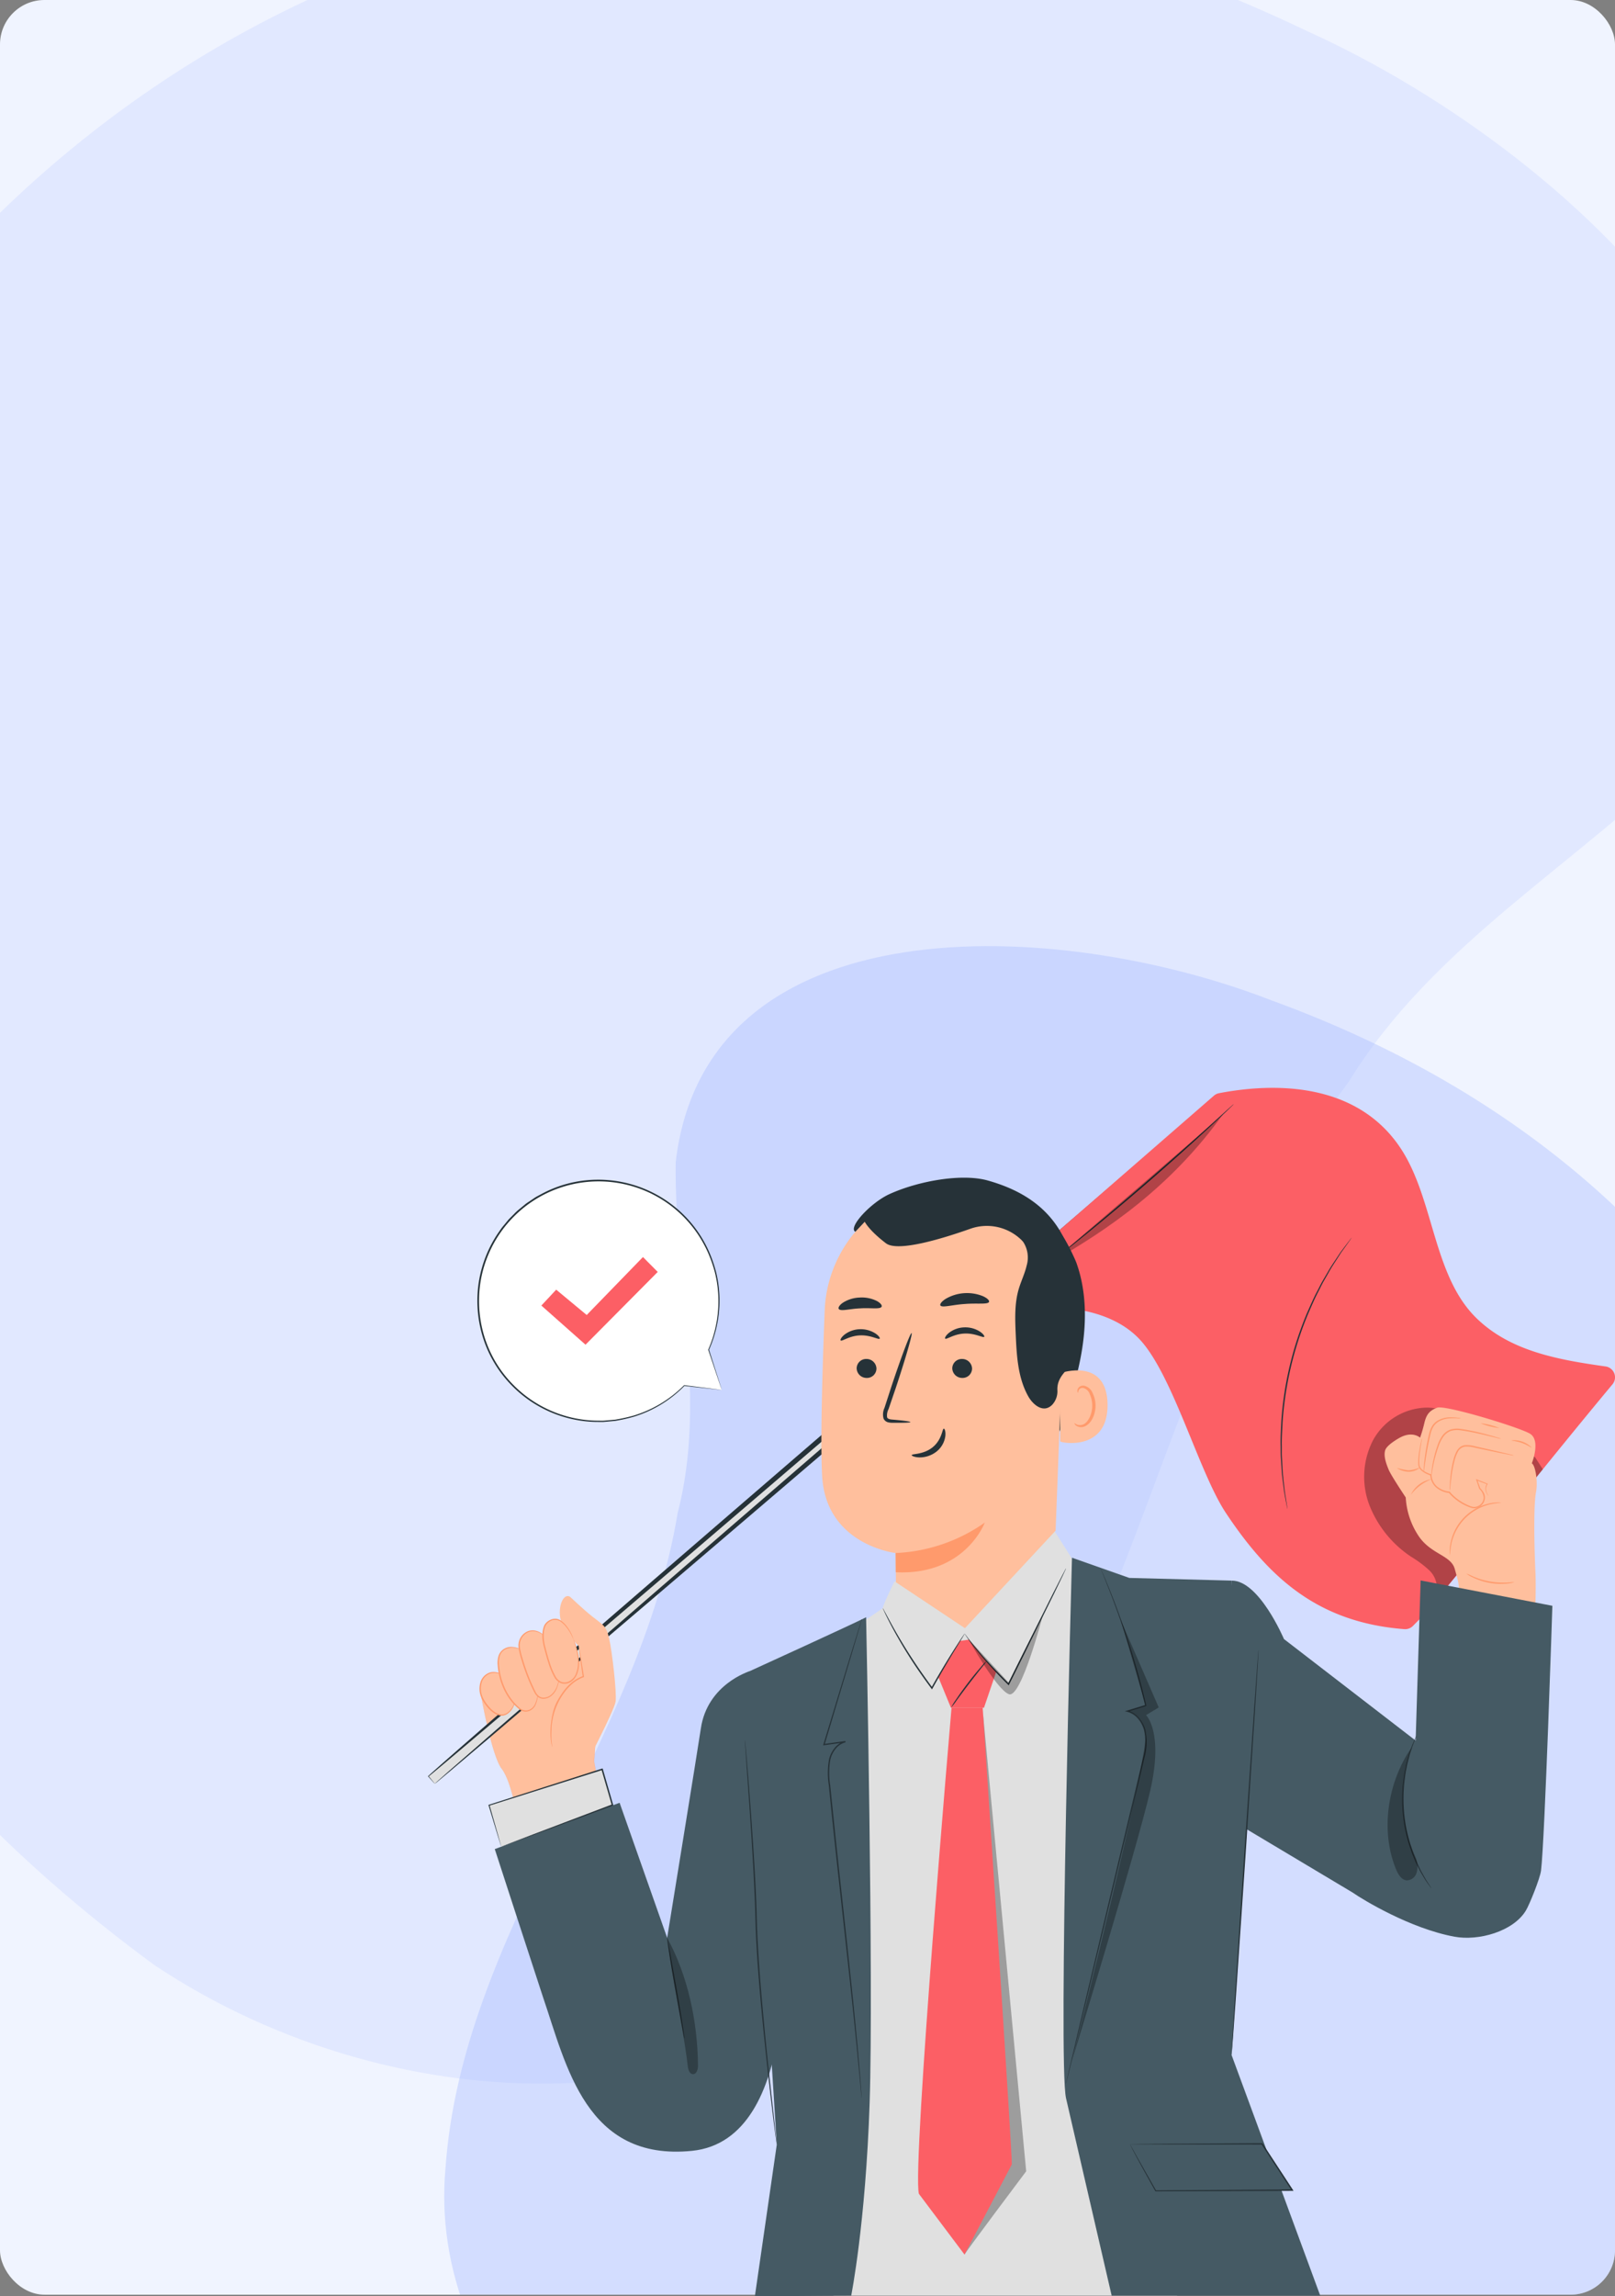 <svg xmlns="http://www.w3.org/2000/svg" xmlns:xlink="http://www.w3.org/1999/xlink" width="400" height="568.554" viewBox="0 0 400 568.554">
  <rect x="0" y="0" width="400" height="568.554" fill="#808080" stroke="none"/>
  <defs>
    <clipPath id="clip-path">
      <rect id="Rectángulo_42953" data-name="Rectángulo 42953" width="400" height="568.155" rx="11" transform="translate(0 111)" fill="#a6bbff"/>
    </clipPath>
  </defs>
  <g id="Grupo_177622" data-name="Grupo 177622" transform="translate(-1020 -4008.898)">
    <g id="Grupo_175852" data-name="Grupo 175852" transform="translate(855.477 2560.952)">
      <g id="Enmascarar_grupo_243" data-name="Enmascarar grupo 243" transform="translate(164.523 1336.946)" clip-path="url(#clip-path)">
        <g id="Grupo_170223" data-name="Grupo 170223" transform="translate(-375.4 -238.754)">
          <rect id="Rectángulo_42952" data-name="Rectángulo 42952" width="433.336" height="860.926" rx="11" transform="translate(359.525 227.643)" fill="#f0f4ff"/>
          <g id="Grupo_170222" data-name="Grupo 170222" transform="translate(178.256 211.327)">
            <path id="Trazado_165129" data-name="Trazado 165129" d="M560.1,146.368C555.84,74.008,505.252,4.919,436.739.633,358.046-5.981,285.816,41.367,207.43,41.868c-39.971,3.76-77.456-13.032-116.408-18.454C3.044,19.871-10.36,133.3,6.048,206.42,75.244,551.116,564.893,504.217,560.1,146.368Z" transform="matrix(-0.602, 0.799, -0.799, -0.602, 689.593, 265.623)" fill="#e1e8ff"/>
            <path id="Trazado_165130" data-name="Trazado 165130" d="M.026,111.544C3.167,56.4,40.457,3.749,90.961.483c58.006-5.04,111.249,31.042,169.03,31.424,29.464,2.865,57.1-9.932,85.808-14.064,64.851-2.7,74.731,83.745,62.637,139.464C357.429,419.992-3.506,384.252.026,111.544Z" transform="translate(292.786 764.911) rotate(-81)" fill="#a6bbff" opacity="0.388" style="mix-blend-mode: multiply;isolation: isolate"/>
          </g>
        </g>
      </g>
    </g>
    <g id="Grupo_89883" data-name="Grupo 89883" transform="translate(992.652 3646.979)">
      <g id="Speech_Bubble" data-name="Speech Bubble" transform="translate(145.572 654.016)">
        <g id="Grupo_89613" data-name="Grupo 89613">
          <g id="Grupo_89605" data-name="Grupo 89605">
            <g id="Grupo_89604" data-name="Grupo 89604">
              <g id="Grupo_89603" data-name="Grupo 89603">
                <g id="Grupo_89602" data-name="Grupo 89602">
                  <g id="Grupo_89601" data-name="Grupo 89601">
                    <g id="Grupo_89600" data-name="Grupo 89600">
                      <g id="Grupo_89594" data-name="Grupo 89594" transform="translate(0.17 0.179)">
                        <g id="Grupo_89593" data-name="Grupo 89593">
                          <g id="Grupo_89592" data-name="Grupo 89592">
                            <g id="Grupo_89591" data-name="Grupo 89591">
                              <path id="Trazado_122663" data-name="Trazado 122663" d="M212.179,717.294l-9.294-1.084a29.886,29.886,0,1,1,6.023-8.851l.011-.013Z" transform="translate(-151.809 -665.42)" fill="#fff"/>
                            </g>
                          </g>
                        </g>
                      </g>
                      <g id="Grupo_89599" data-name="Grupo 89599">
                        <g id="Grupo_89598" data-name="Grupo 89598">
                          <g id="Grupo_89597" data-name="Grupo 89597">
                            <g id="Grupo_89596" data-name="Grupo 89596">
                              <g id="Grupo_89595" data-name="Grupo 89595">
                                <path id="Trazado_122664" data-name="Trazado 122664" d="M212.1,717.206s-.083-.227-.23-.657-.365-1.076-.646-1.907c-.565-1.679-1.394-4.146-2.472-7.355l.161.03-.011.013a.093.093,0,0,1-.157-.1,29.826,29.826,0,0,0,2.414-14.5,29.28,29.28,0,0,0-.742-4.54,33.512,33.512,0,0,0-1.586-4.656,29.628,29.628,0,0,0-56.614,7.783,30.178,30.178,0,0,0,1.371,13.566,29.193,29.193,0,0,0,6.748,10.926,29.744,29.744,0,0,0,20.391,8.992l1.273.016a8.087,8.087,0,0,0,1.251-.04l2.434-.215a41.149,41.149,0,0,0,4.522-.992,29.738,29.738,0,0,0,12.537-7.516.088.088,0,0,1,.074-.026l6.877.858,1.788.228c.4.052.619.086.619.086s-.191-.013-.584-.054l-1.767-.186-6.953-.756.073-.026a29.712,29.712,0,0,1-12.584,7.657,41.106,41.106,0,0,1-4.56,1.022l-2.458.228a8.141,8.141,0,0,1-1.263.045l-1.286-.011a30.023,30.023,0,0,1-20.655-9.043,29.535,29.535,0,0,1-6.855-11.06,30.554,30.554,0,0,1-1.4-13.753,29.845,29.845,0,0,1,5.286-13.473,13.244,13.244,0,0,1,1.1-1.445l1.153-1.4,1.273-1.277a12.306,12.306,0,0,1,1.315-1.216l1.378-1.137c.448-.391.971-.678,1.452-1.02.495-.322.967-.677,1.478-.967l1.549-.831a29.586,29.586,0,0,1,13.128-3.348,30.118,30.118,0,0,1,22.277,9.24,29.828,29.828,0,0,1,5.931,9.016,33.7,33.7,0,0,1,1.584,4.711,29.357,29.357,0,0,1,.728,4.588,29.83,29.83,0,0,1-2.524,14.6l-.158-.1.011-.013a.092.092,0,0,1,.13-.015.1.1,0,0,1,.031.044l2.382,7.455c.261.825.461,1.455.6,1.894C212.038,717,212.1,717.206,212.1,717.206Z" transform="translate(-151.556 -665.153)" fill="#263238"/>
                              </g>
                            </g>
                          </g>
                        </g>
                      </g>
                    </g>
                  </g>
                </g>
              </g>
            </g>
          </g>
          <g id="Grupo_89612" data-name="Grupo 89612" transform="translate(15.857 19.142)">
            <g id="Grupo_89611" data-name="Grupo 89611">
              <g id="Grupo_89610" data-name="Grupo 89610">
                <g id="Grupo_89609" data-name="Grupo 89609">
                  <g id="Grupo_89608" data-name="Grupo 89608">
                    <g id="Grupo_89607" data-name="Grupo 89607">
                      <g id="Grupo_89606" data-name="Grupo 89606">
                        <path id="Trazado_122665" data-name="Trazado 122665" d="M175.175,705.676l3.675-3.934,7.559,6.272,13.931-14.349L204,697.349l-17.887,18.02Z" transform="translate(-175.175 -693.665)" fill="#fc5f65"/>
                      </g>
                    </g>
                  </g>
                </g>
              </g>
            </g>
          </g>
        </g>
      </g>
      <g id="Character" transform="translate(133.348 631.266)">
        <g id="Grupo_89882" data-name="Grupo 89882">
          <g id="Grupo_89615" data-name="Grupo 89615" transform="translate(129.588 153.46)">
            <g id="Grupo_89614" data-name="Grupo 89614">
              <path id="Trazado_122666" data-name="Trazado 122666" d="M334.2,860.115a43.975,43.975,0,0,1-7.828-.15,43.99,43.99,0,0,1,7.828.15Z" transform="translate(-326.374 -859.85)" fill="#263238"/>
            </g>
          </g>
          <g id="Grupo_89664" data-name="Grupo 89664">
            <g id="Grupo_89617" data-name="Grupo 89617" transform="translate(13.191 136.983)">
              <g id="Grupo_89616" data-name="Grupo 89616">
                <path id="Trazado_122667" data-name="Trazado 122667" d="M153.025,849.024s2.6,14.754,5.064,17.888,4.061,12.9,4.061,12.9l20.159-7.258-1.352-7.406,1.226-18.682s-6.9-11.513-6.631-11.12S153.025,849.024,153.025,849.024Z" transform="translate(-153.006 -835.315)" fill="#ffbf9d"/>
                <path id="Trazado_122668" data-name="Trazado 122668" d="M162.127,879.823l0-.02c-.016-.1-1.623-9.793-4.057-12.888-1.276-1.621-2.585-6.4-3.46-10.126-.947-4.033-1.6-7.732-1.608-7.769l0-.011.01-.005c.056-.033,5.708-3.329,11.282-6.646,9.74-5.8,11.23-6.885,11.238-7.012l0-.005,0,0h0c-.007-.019,0-.021,0-.026s.024,0,.03.015a.028.028,0,0,1,.005.016c.3.54,6.562,11,6.626,11.105l0,0v.005l-1.226,18.682,1.355,7.416-.013,0Zm-9.093-30.8c.086.485,2.654,14.811,5.059,17.869,1.275,1.621,2.312,5.044,2.957,7.63.666,2.667,1.063,5.014,1.1,5.254l20.127-7.247-1.35-7.392,1.225-18.681c-.077-.128-1.713-2.859-3.325-5.555-.965-1.615-1.733-2.9-2.283-3.825-.327-.548-.579-.974-.75-1.263-.147-.25-.22-.373-.254-.436C174.9,836.268,154.072,848.42,153.035,849.024Z" transform="translate(-152.997 -835.306)" fill="#ff9a6c"/>
              </g>
            </g>
            <g id="Grupo_89618" data-name="Grupo 89618" transform="translate(16.544 144.463)">
              <path id="Trazado_122669" data-name="Trazado 122669" d="M221.053,846.449s-10.413,3.193-12.021,14.155c-.744,5.071-8.345,51.825-8.345,51.825L188.911,879l-30.92,11.467s11.259,34.644,11.955,36.676c5.786,16.89,10.6,40.69,36.9,38.035,27.366-2.762,22.224-55.925,22.224-55.925Z" transform="translate(-157.991 -846.449)" fill="#455a64"/>
            </g>
            <g id="Grupo_89623" data-name="Grupo 89623" transform="translate(0 9.459)">
              <g id="Grupo_89622" data-name="Grupo 89622">
                <g id="Grupo_89619" data-name="Grupo 89619" transform="translate(0.098 1.012)">
                  <rect id="Rectángulo_35279" data-name="Rectángulo 35279" width="245.504" height="2.435" transform="translate(0 159.987) rotate(-40.667)" fill="#e0e0e0"/>
                </g>
                <g id="Grupo_89621" data-name="Grupo 89621">
                  <g id="Grupo_89620" data-name="Grupo 89620">
                    <path id="Trazado_122670" data-name="Trazado 122670" d="M135.035,808.2a2,2,0,0,1,.244-.244l.72-.653,2.82-2.491,10.828-9.44L189.432,760.9c33.588-29.056,79.944-69.072,131.348-113.235l-.077,1.01-1.58-1.838-.007-.009,1.01.076c-97.6,83.856-177.995,152.557-186.633,159.5l.007-.1,1.243,1.513a3.033,3.033,0,0,1,.29.381c0,.012-.067-.053-.305-.312l-1.335-1.49-.046-.051.054-.049c8.166-7.494,88.192-76.625,185.792-160.481l.543-.467.467.544.008.009,1.579,1.838.467.543-.544.467C270.092,693.112,223.342,733.091,189.58,761.9L149.638,795.93,138.8,805.1l-2.813,2.349A10.172,10.172,0,0,1,135.035,808.2Z" transform="translate(-133.348 -645.355)" fill="#263238"/>
                  </g>
                </g>
              </g>
            </g>
            <g id="Grupo_89644" data-name="Grupo 89644" transform="translate(12.75 125.834)">
              <g id="Grupo_89624" data-name="Grupo 89624" transform="translate(17.679)">
                <path id="Trazado_122671" data-name="Trazado 122671" d="M183.424,818.874c.194.119,2.912,2.816,5.53,4.893s3.432,2.234,4.156,5.394,1.914,13.356,1.611,15.636-8.094,17.078-8.094,17.078-7.424,2.714-7.933-7.146,8.027-16.087,8.027-16.087l-1.142-7.586s-4.138-3.951-4.6-7.116S181.938,817.962,183.424,818.874Z" transform="translate(-178.672 -818.7)" fill="#ffbf9d"/>
              </g>
              <g id="Grupo_89641" data-name="Grupo 89641" transform="translate(0 5.612)">
                <g id="Grupo_89628" data-name="Grupo 89628" transform="translate(0 13.176)">
                  <g id="Grupo_89625" data-name="Grupo 89625" transform="translate(0.168 0.104)">
                    <path id="Trazado_122672" data-name="Trazado 122672" d="M158.356,847.5c-3.246-1.636-4.7.157-5.268,1.2a4.9,4.9,0,0,0-.317,3.5,7.935,7.935,0,0,0,1.592,2.932,5.343,5.343,0,0,0,3.516,2.293c1.394.1,3.088-1.649,3.265-3.314" transform="translate(-152.59 -846.841)" fill="#ffbf9d"/>
                  </g>
                  <g id="Grupo_89627" data-name="Grupo 89627">
                    <g id="Grupo_89626" data-name="Grupo 89626">
                      <path id="Trazado_122673" data-name="Trazado 122673" d="M161.061,854.059c.012,0,.011.08,0,.232a2.811,2.811,0,0,1-.152.645,4.407,4.407,0,0,1-1.427,1.961,2.694,2.694,0,0,1-1.6.622,3.7,3.7,0,0,1-1.868-.6,7.354,7.354,0,0,1-1.606-1.421,10.3,10.3,0,0,1-1.32-1.875,5.63,5.63,0,0,1-.518-4.347,3.657,3.657,0,0,1,2.512-2.508,4.038,4.038,0,0,1,2.407.273,4.279,4.279,0,0,1,.594.284c.132.073.2.115.192.126a7.29,7.29,0,0,1-.832-.282,4.113,4.113,0,0,0-2.3-.16,3.426,3.426,0,0,0-2.264,2.365,5.381,5.381,0,0,0,.52,4.086,10.33,10.33,0,0,0,1.27,1.815,7.216,7.216,0,0,0,1.519,1.373,3.449,3.449,0,0,0,1.7.582,2.475,2.475,0,0,0,1.447-.529,4.535,4.535,0,0,0,1.448-1.813C161,854.372,161.028,854.054,161.061,854.059Z" transform="translate(-152.339 -846.685)" fill="#ff9a6c"/>
                    </g>
                  </g>
                </g>
                <g id="Grupo_89632" data-name="Grupo 89632" transform="translate(4.495 6.977)">
                  <g id="Grupo_89629" data-name="Grupo 89629" transform="translate(0.157 0.095)">
                    <path id="Trazado_122674" data-name="Trazado 122674" d="M164.791,838.041a6.014,6.014,0,0,0-2.759-.409,3.149,3.149,0,0,0-2.385,1.713,5.466,5.466,0,0,0-.343,2.787,15.37,15.37,0,0,0,5.3,10.7,2.343,2.343,0,0,0,2.91.066c.593-.434,1.165-1.057,1.622-3.656" transform="translate(-159.269 -837.593)" fill="#ffbf9d"/>
                  </g>
                  <g id="Grupo_89631" data-name="Grupo 89631">
                    <g id="Grupo_89630" data-name="Grupo 89630">
                      <path id="Trazado_122675" data-name="Trazado 122675" d="M169.058,849.2a.92.92,0,0,1-.018.288c-.023.187-.066.462-.141.813a7.735,7.735,0,0,1-.367,1.261,2.972,2.972,0,0,1-1.049,1.41,2.471,2.471,0,0,1-2.093.418,2.628,2.628,0,0,1-1.071-.575c-.315-.254-.622-.536-.928-.835a14.663,14.663,0,0,1-3.051-4.6A16.817,16.817,0,0,1,159.06,842a5.987,5.987,0,0,1,.24-2.43,3.164,3.164,0,0,1,1.361-1.646,3.367,3.367,0,0,1,1.694-.474,4.952,4.952,0,0,1,1.308.169,7.15,7.15,0,0,1,.787.252.85.85,0,0,1,.262.122c-.009.029-.386-.1-1.08-.241a3.815,3.815,0,0,0-2.843.383,2.922,2.922,0,0,0-1.218,1.533,5.768,5.768,0,0,0-.192,2.31,17.023,17.023,0,0,0,1.282,5.259,14.721,14.721,0,0,0,2.958,4.511c.295.3.591.573.895.825a2.346,2.346,0,0,0,.95.532,2.225,2.225,0,0,0,1.874-.338,2.805,2.805,0,0,0,1.012-1.286,8.7,8.7,0,0,0,.414-1.218A9.98,9.98,0,0,1,169.058,849.2Z" transform="translate(-159.035 -837.451)" fill="#ff9a6c"/>
                    </g>
                  </g>
                </g>
                <g id="Grupo_89636" data-name="Grupo 89636" transform="translate(9.658 2.873)">
                  <g id="Grupo_89633" data-name="Grupo 89633" transform="translate(0.16 0.106)">
                    <path id="Trazado_122676" data-name="Trazado 122676" d="M173.208,832.743a4.049,4.049,0,0,0-3.508-1.182,3.626,3.626,0,0,0-2.694,2.959,6.489,6.489,0,0,0,.294,2.612,51.306,51.306,0,0,0,3.228,8.846,4.717,4.717,0,0,0,1.247,1.809,2.568,2.568,0,0,0,3.115-.287c.938-.747,1.58-1.825,1.965-4.021" transform="translate(-166.964 -831.496)" fill="#ffbf9d"/>
                  </g>
                  <g id="Grupo_89635" data-name="Grupo 89635">
                    <g id="Grupo_89634" data-name="Grupo 89634">
                      <path id="Trazado_122677" data-name="Trazado 122677" d="M176.777,843.428a1.024,1.024,0,0,1-.023.31c-.027.2-.079.5-.167.871a7.071,7.071,0,0,1-.459,1.336A4.42,4.42,0,0,1,175,847.453a3.176,3.176,0,0,1-2.135.832,2.226,2.226,0,0,1-1.251-.42,3.429,3.429,0,0,1-.89-1.053,42.363,42.363,0,0,1-2.352-5.442c-.355-.988-.667-1.966-.944-2.917a19.672,19.672,0,0,1-.666-2.793,3.929,3.929,0,0,1,.518-2.574,3.8,3.8,0,0,1,1.727-1.506,3.231,3.231,0,0,1,1.88-.176,4.079,4.079,0,0,1,1.32.523,4.512,4.512,0,0,1,.713.536c.149.139.218.221.21.229-.022.028-.326-.28-.991-.646a4.12,4.12,0,0,0-1.287-.448,3.064,3.064,0,0,0-1.748.21,3.574,3.574,0,0,0-1.576,1.429,3.645,3.645,0,0,0-.446,2.387,20.175,20.175,0,0,0,.674,2.734c.28.944.592,1.914.945,2.9a45.28,45.28,0,0,0,2.3,5.4,3.153,3.153,0,0,0,.795.969,1.939,1.939,0,0,0,1.079.377,2.94,2.94,0,0,0,1.964-.731,5.333,5.333,0,0,0,1.615-2.691C176.67,843.841,176.749,843.422,176.777,843.428Z" transform="translate(-166.726 -831.339)" fill="#ff9a6c"/>
                    </g>
                  </g>
                </g>
                <g id="Grupo_89640" data-name="Grupo 89640" transform="translate(15.58)">
                  <g id="Grupo_89637" data-name="Grupo 89637" transform="translate(0.165 0.13)">
                    <path id="Trazado_122678" data-name="Trazado 122678" d="M183.335,832.216a19.661,19.661,0,0,1,1.22,4.859,6.944,6.944,0,0,1-1.024,4.695,2.773,2.773,0,0,1-3.8.857,5.578,5.578,0,0,1-1.649-2.443,41.133,41.133,0,0,1-1.768-5.551,13.165,13.165,0,0,1-.522-2.935,6.87,6.87,0,0,1,.421-2.809c.363-.894,2.265-2.416,4.017-1.157A9.593,9.593,0,0,1,183.335,832.216Z" transform="translate(-175.792 -827.253)" fill="#ffbf9d"/>
                  </g>
                  <g id="Grupo_89639" data-name="Grupo 89639">
                    <g id="Grupo_89638" data-name="Grupo 89638">
                      <path id="Trazado_122679" data-name="Trazado 122679" d="M183.254,832.153c-.032.012-.215-.508-.682-1.376a10.929,10.929,0,0,0-.979-1.5,7.039,7.039,0,0,0-1.684-1.619,2.391,2.391,0,0,0-2.6.115,2.735,2.735,0,0,0-1.027,1.1,5.654,5.654,0,0,0-.374,1.616,9.965,9.965,0,0,0,.375,3.58c.318,1.231.657,2.505,1.072,3.785a17.779,17.779,0,0,0,1.508,3.591,3.053,3.053,0,0,0,1.276,1.2,2.3,2.3,0,0,0,1.641.075,3.5,3.5,0,0,0,2.146-2.206,7.518,7.518,0,0,0,.461-2.791,16.094,16.094,0,0,0-.7-4.1l-.33-1.091a1.78,1.78,0,0,1-.1-.386,1.675,1.675,0,0,1,.168.362c.1.242.234.6.393,1.074a14.935,14.935,0,0,1,.822,4.131,7.645,7.645,0,0,1-.438,2.9,4.652,4.652,0,0,1-.837,1.434,3.375,3.375,0,0,1-1.483.976,2.625,2.625,0,0,1-1.873-.077,3.37,3.37,0,0,1-1.428-1.323,17.747,17.747,0,0,1-1.553-3.668c-.419-1.293-.756-2.572-1.071-3.81a13.881,13.881,0,0,1-.358-1.864,9.115,9.115,0,0,1-.006-1.83,5.938,5.938,0,0,1,.411-1.7,2.991,2.991,0,0,1,1.156-1.224,2.932,2.932,0,0,1,1.49-.469,2.5,2.5,0,0,1,1.389.388,7.041,7.041,0,0,1,1.713,1.713,10.193,10.193,0,0,1,.945,1.553,8.748,8.748,0,0,1,.448,1.055A1.694,1.694,0,0,1,183.254,832.153Z" transform="translate(-175.547 -827.06)" fill="#ff9a6c"/>
                    </g>
                  </g>
                </g>
              </g>
              <g id="Grupo_89643" data-name="Grupo 89643" transform="translate(17.582 12.356)">
                <g id="Grupo_89642" data-name="Grupo 89642">
                  <path id="Trazado_122680" data-name="Trazado 122680" d="M185.531,837.1a2.4,2.4,0,0,1,.131.542c.073.408.165.92.276,1.541l.888,5.478.02.124-.121.046a9.376,9.376,0,0,0-2.6,1.488,12.452,12.452,0,0,0-2.26,2.446,16.259,16.259,0,0,0-3.079,9.24,18.447,18.447,0,0,0,.064,3c.077.707.185,1.088.15,1.1a.92.92,0,0,1-.1-.271,6.286,6.286,0,0,1-.185-.807,15.58,15.58,0,0,1-.177-3.035,21.606,21.606,0,0,1,.619-4.469,12,12,0,0,1,.918-2.523,21.822,21.822,0,0,1,1.506-2.441,12.5,12.5,0,0,1,2.332-2.506,9.493,9.493,0,0,1,2.71-1.516l-.1.169c-.308-2.219-.569-4.1-.763-5.5l-.19-1.555A2.4,2.4,0,0,1,185.531,837.1Z" transform="translate(-178.528 -837.105)" fill="#ff9a6c"/>
                </g>
              </g>
            </g>
            <g id="Grupo_89646" data-name="Grupo 89646" transform="translate(59.233 210.443)">
              <g id="Grupo_89645" data-name="Grupo 89645">
                <path id="Trazado_122681" data-name="Trazado 122681" d="M225.87,969.751a5.427,5.427,0,0,1-.227-.973l-.5-2.675c-.418-2.323-.974-5.414-1.589-8.832-.614-3.451-1.141-6.582-1.489-8.854-.175-1.135-.308-2.056-.389-2.693a5.553,5.553,0,0,1-.093-.995,5.431,5.431,0,0,1,.227.973l.5,2.674c.418,2.324.974,5.415,1.589,8.834.614,3.451,1.141,6.581,1.489,8.852.175,1.136.307,2.056.389,2.693A5.561,5.561,0,0,1,225.87,969.751Z" transform="translate(-221.577 -944.729)" fill="#263238"/>
              </g>
            </g>
            <g id="Grupo_89650" data-name="Grupo 89650" transform="translate(14.98 168.509)">
              <g id="Grupo_89647" data-name="Grupo 89647" transform="translate(0.148 0.221)">
                <path id="Trazado_122682" data-name="Trazado 122682" d="M158.9,901.75l-3.016-10.264,28.009-8.891,2.559,8.833Z" transform="translate(-155.882 -882.595)" fill="#e0e0e0"/>
              </g>
              <g id="Grupo_89649" data-name="Grupo 89649">
                <g id="Grupo_89648" data-name="Grupo 89648">
                  <path id="Trazado_122683" data-name="Trazado 122683" d="M158.825,901.642a.915.915,0,0,1,.142-.064l.4-.162,1.549-.6,5.753-2.205,19.645-7.445-.1.2-2.564-8.831.221.117-.7.221-27.329,8.616.079-.147c.9,3.172,1.629,5.726,2.138,7.512l.572,2.052.146.54a1.42,1.42,0,0,1,.045.194.874.874,0,0,1-.06-.163l-.163-.512c-.149-.481-.356-1.151-.62-2.007l-2.287-7.548-.034-.111.112-.036,27.3-8.722.7-.221.171-.054.05.173c.885,3.063,1.744,6.036,2.553,8.834l.044.151-.147.054-19.814,7.338-5.747,2.1-1.53.551-.391.136A.581.581,0,0,1,158.825,901.642Z" transform="translate(-155.661 -882.266)" fill="#263238"/>
                </g>
              </g>
            </g>
            <g id="Grupo_89652" data-name="Grupo 89652" transform="translate(59.24 210.443)" opacity="0.3">
              <g id="Grupo_89651" data-name="Grupo 89651">
                <path id="Trazado_122684" data-name="Trazado 122684" d="M221.588,944.729c5.178,9.457,7.519,20.8,7.641,31.584.011.94-.306,2.2-1.246,2.181-.848-.02-1.184-1.092-1.283-1.934-1.207-10.178-3.9-21.654-5.112-31.831" transform="translate(-221.588 -944.729)"/>
              </g>
            </g>
            <g id="Grupo_89663" data-name="Grupo 89663" transform="translate(137.259)">
              <g id="Grupo_89656" data-name="Grupo 89656">
                <g id="Grupo_89653" data-name="Grupo 89653">
                  <path id="Trazado_122685" data-name="Trazado 122685" d="M460.11,688.17c-10.625-10.486-10.377-29.194-18.512-41.711-9.663-14.868-27.721-17.186-45.13-13.871a2.719,2.719,0,0,0-1.276.623l-56.444,49.11a2.716,2.716,0,0,0,2.385,4.7c12.147-2.692,27.456-2.142,35.6,6.436,8.28,8.726,14.727,32.977,21.435,43.066,10.643,16.006,22.747,27.108,44.207,28.767a2.7,2.7,0,0,0,2.121-.8l2.461-2.492c.052-.052.1-.108.15-.164,16.385-19.508,30.67-37.8,46.806-57.16a2.715,2.715,0,0,0-1.706-4.427C480.409,698.581,468.52,696.469,460.11,688.17Z" transform="translate(-337.801 -631.265)" fill="#fc5f65"/>
                </g>
                <g id="Grupo_89655" data-name="Grupo 89655" transform="translate(73.914 37.114)">
                  <g id="Grupo_89654" data-name="Grupo 89654">
                    <path id="Trazado_122686" data-name="Trazado 122686" d="M449.587,753.666a.692.692,0,0,1-.049-.177c-.028-.139-.064-.312-.108-.528-.092-.492-.22-1.174-.383-2.038q-.121-.669-.268-1.474c-.085-.541-.144-1.134-.226-1.768-.143-1.271-.37-2.713-.436-4.323q-.077-1.207-.16-2.523c-.05-.878-.027-1.794-.044-2.74-.06-1.9.07-3.917.167-6.045a83.22,83.22,0,0,1,6.366-26.859c.869-1.945,1.66-3.811,2.565-5.478.44-.839.83-1.667,1.27-2.429l1.275-2.183c.782-1.409,1.632-2.6,2.33-3.668.357-.53.677-1.033.995-1.479l.9-1.2,1.256-1.649.334-.423a.693.693,0,0,1,.123-.136.764.764,0,0,1-.095.158l-.306.444-1.2,1.686-.875,1.212c-.31.45-.62.957-.969,1.492-.681,1.08-1.514,2.272-2.279,3.685l-1.252,2.188c-.431.763-.814,1.592-1.247,2.43-.891,1.667-1.668,3.53-2.526,5.471a84.9,84.9,0,0,0-6.342,26.757c-.1,2.119-.246,4.133-.2,6.022.011.943-.019,1.856.023,2.731l.137,2.517c.05,1.607.26,3.046.383,4.316.072.634.122,1.227.2,1.768s.166,1.031.237,1.476c.135.868.241,1.552.318,2.046.03.218.055.394.074.534A.789.789,0,0,1,449.587,753.666Z" transform="translate(-447.899 -686.549)" fill="#263238"/>
                  </g>
                </g>
              </g>
              <g id="Grupo_89658" data-name="Grupo 89658" transform="translate(94.624 79.16)" opacity="0.3">
                <g id="Grupo_89657" data-name="Grupo 89657">
                  <path id="Trazado_122687" data-name="Trazado 122687" d="M521.058,761.463l-14.582-7.977c-3.783-2.07-7.752-4.192-12.063-4.3a15.473,15.473,0,0,0-13.515,8.158,19.7,19.7,0,0,0-.832,16.083,27.294,27.294,0,0,0,10.308,12.688,27.93,27.93,0,0,1,4.428,3.3,6.1,6.1,0,0,1,1.93,4.979l1.357.6,24.9-30.534Z" transform="translate(-478.747 -749.177)"/>
                </g>
              </g>
              <g id="Grupo_89660" data-name="Grupo 89660" transform="translate(19.391 4.031)">
                <g id="Grupo_89659" data-name="Grupo 89659">
                  <path id="Trazado_122688" data-name="Trazado 122688" d="M409.61,637.27a3.508,3.508,0,0,1-.4.419l-1.19,1.151c-1.038,1-2.554,2.422-4.441,4.168-3.773,3.5-9.044,8.261-14.972,13.4s-11.4,9.686-15.39,12.926c-2,1.621-3.622,2.92-4.754,3.806l-1.308,1.015a3.605,3.605,0,0,1-.471.335,3.641,3.641,0,0,1,.427-.39l1.267-1.066,4.683-3.89c3.953-3.288,9.389-7.86,15.318-13s11.22-9.874,15.034-13.321l4.516-4.086,1.235-1.1A3.572,3.572,0,0,1,409.61,637.27Z" transform="translate(-366.684 -637.269)" fill="#263238"/>
                </g>
              </g>
              <g id="Grupo_89662" data-name="Grupo 89662" transform="translate(17.232 6.494)" opacity="0.3">
                <g id="Grupo_89661" data-name="Grupo 89661">
                  <path id="Trazado_122689" data-name="Trazado 122689" d="M403.414,643.206l-39.945,34.311c13.326-7.627,29.378-18.289,42.436-36.578C405.7,641.161,403.616,642.985,403.414,643.206Z" transform="translate(-363.469 -640.939)"/>
                </g>
              </g>
            </g>
          </g>
          <g id="Grupo_89689" data-name="Grupo 89689" transform="translate(78.494 109.518)">
            <g id="Grupo_89665" data-name="Grupo 89665" transform="translate(18.95)">
              <path id="Trazado_122690" data-name="Trazado 122690" d="M357.3,876.406l-15.24-72.556-5.956-9.453L296.55,807.175s-2.861,5.838-2.854,6.54l-15.2,10.39,6.234,79.99-5.379,24.656,2.087,55.161h85.173Z" transform="translate(-278.495 -794.397)" fill="#e0e0e0"/>
            </g>
            <g id="Grupo_89666" data-name="Grupo 89666" transform="translate(0.535 21.547)">
              <path id="Trazado_122691" data-name="Trazado 122691" d="M280.553,826.492c-1,.666-29.487,13.661-29.487,13.661l7.365,116.906L253,994.635l23.862-.175s3.567-17.74,4.566-47.73S280.553,826.492,280.553,826.492Z" transform="translate(-251.066 -826.492)" fill="#455a64"/>
            </g>
            <g id="Grupo_89667" data-name="Grupo 89667" transform="translate(78.917 6.818)">
              <path id="Trazado_122692" data-name="Trazado 122692" d="M369.913,804.553s-3.474,125.16-1.474,133.824,11.3,48.872,11.3,48.872h51.658l-21.961-59.58,4.06-59.947-4.06-57.5-25.325-.666Z" transform="translate(-367.819 -804.553)" fill="#455a64"/>
            </g>
            <g id="Grupo_89669" data-name="Grupo 89669" transform="translate(0 51.978)">
              <g id="Grupo_89668" data-name="Grupo 89668">
                <path id="Trazado_122693" data-name="Trazado 122693" d="M250.272,871.82a1.458,1.458,0,0,1,.039.257c.019.188.046.438.079.757.062.687.151,1.665.265,2.916.22,2.533.521,6.2.863,10.733s.727,9.933,1.085,15.934c.177,3,.351,6.151.478,9.42s.164,6.656.371,10.115c.373,6.924.952,13.508,1.51,19.491s1.13,11.366,1.616,15.885c.5,4.5.9,8.154,1.18,10.7.138,1.248.245,2.225.321,2.91.032.319.057.57.076.757a1.449,1.449,0,0,1,.015.26,1.451,1.451,0,0,1-.05-.255c-.027-.187-.064-.436-.11-.753-.091-.683-.22-1.657-.386-2.9-.324-2.522-.772-6.173-1.291-10.689s-1.108-9.9-1.691-15.883-1.165-12.57-1.538-19.5c-.207-3.466-.228-6.857-.364-10.119s-.29-6.415-.458-9.415c-.34-6-.7-11.4-1.01-15.935-.317-4.52-.573-8.184-.753-10.74-.085-1.253-.152-2.234-.2-2.921-.019-.32-.034-.572-.044-.761A1.434,1.434,0,0,1,250.272,871.82Z" transform="translate(-250.268 -871.82)" fill="#263238"/>
              </g>
            </g>
            <g id="Grupo_89671" data-name="Grupo 89671" transform="translate(79.538 9.453)">
              <g id="Grupo_89670" data-name="Grupo 89670">
                <path id="Trazado_122694" data-name="Trazado 122694" d="M377.292,808.478a.848.848,0,0,1,.077.149l.2.45c.18.413.436,1,.769,1.764.659,1.551,1.6,3.834,2.713,6.768a199.249,199.249,0,0,1,7.56,24.783l.033.14-.138.042-4.579,1.408-.011-.308a5.521,5.521,0,0,1,2.8,1.705,7.774,7.774,0,0,1,1.627,2.946,14.027,14.027,0,0,1-.136,6.887c-1.084,4.559-2.209,9.3-3.365,14.162L373.53,916.519,370.061,930.8l-.96,3.878-.259,1.006c-.06.226-.1.34-.1.34s.016-.119.064-.348l.225-1.014c.208-.905.51-2.214.9-3.893l3.361-14.3c2.873-12.082,6.838-28.753,11.218-47.17,1.157-4.859,2.285-9.6,3.37-14.152a13.728,13.728,0,0,0,.152-6.72,7.466,7.466,0,0,0-1.551-2.822,5.2,5.2,0,0,0-2.63-1.613l-.573-.137.563-.171,4.583-1.4-.1.181a207.289,207.289,0,0,0-7.431-24.79c-1.086-2.941-2-5.233-2.632-6.795l-.726-1.782-.181-.459A.921.921,0,0,1,377.292,808.478Z" transform="translate(-368.743 -808.478)" fill="#263238"/>
              </g>
            </g>
            <g id="Grupo_89673" data-name="Grupo 89673" transform="translate(19.365 22.148)">
              <g id="Grupo_89672" data-name="Grupo 89672">
                <path id="Trazado_122695" data-name="Trazado 122695" d="M288.672,945.881s-.021-.111-.045-.328-.056-.554-.1-.967c-.08-.866-.2-2.117-.343-3.719-.3-3.229-.749-7.9-1.343-13.669-1.178-11.538-3-27.457-4.9-45.053-.5-4.7-.977-9.28-1.4-13.682a19.314,19.314,0,0,1,.05-6.509,7.046,7.046,0,0,1,1.423-2.834,4.92,4.92,0,0,1,2.6-1.67l.058.312-5.321.724-.234.032.068-.226c2.824-9.26,5.179-16.987,6.834-22.415l1.94-6.278.522-1.651.14-.422a.075.075,0,1,1,.023.008c-.03.109-.069.249-.117.428q-.168.587-.479,1.664c-.434,1.47-1.061,3.6-1.859,6.3-1.626,5.436-3.94,13.176-6.714,22.451l-.166-.194,5.318-.739.059.313a4.6,4.6,0,0,0-2.421,1.57,6.706,6.706,0,0,0-1.35,2.7,19.051,19.051,0,0,0-.032,6.4c.452,4.4.924,8.979,1.408,13.678,1.9,17.593,3.685,33.518,4.8,45.065.563,5.773.971,10.449,1.233,13.683.12,1.605.213,2.857.277,3.725.027.415.048.737.062.97C288.675,945.768,288.672,945.881,288.672,945.881Z" transform="translate(-279.113 -827.387)" fill="#263238"/>
              </g>
            </g>
            <g id="Grupo_89674" data-name="Grupo 89674" transform="translate(47.893 27.111)">
              <path id="Trazado_122696" data-name="Trazado 122696" d="M321.607,844l3.134,7.628h8.19l3.006-8.83L329.2,834.78l-2.2.3Z" transform="translate(-321.607 -834.78)" fill="#fc5f65"/>
            </g>
            <g id="Grupo_89676" data-name="Grupo 89676" transform="translate(34.15 19.317)">
              <g id="Grupo_89675" data-name="Grupo 89675">
                <path id="Trazado_122697" data-name="Trazado 122697" d="M321.421,829.48a1.18,1.18,0,0,1-.141.276l-.457.763-1.721,2.822c-1.46,2.4-3.47,5.782-5.644,9.7l-.13.233-.158-.214c-.722-.977-1.47-1.994-2.211-3.051a114.715,114.715,0,0,1-7.291-11.715c-.841-1.553-1.472-2.836-1.905-3.723l-.479-1.031a1.729,1.729,0,0,1-.146-.37,1.7,1.7,0,0,1,.209.338l.537,1c.47.867,1.134,2.13,2,3.665a133.143,133.143,0,0,0,7.361,11.633c.739,1.054,1.482,2.07,2.2,3.048l-.288.019c2.191-3.917,4.242-7.279,5.755-9.651.756-1.187,1.375-2.128,1.809-2.77l.506-.731A1.154,1.154,0,0,1,321.421,829.48Z" transform="translate(-301.136 -823.171)" fill="#263238"/>
              </g>
            </g>
            <g id="Grupo_89678" data-name="Grupo 89678" transform="translate(54.434 9.453)">
              <g id="Grupo_89677" data-name="Grupo 89677">
                <path id="Trazado_122698" data-name="Trazado 122698" d="M356.454,808.478a2.606,2.606,0,0,1-.189.458l-.6,1.284L353.4,814.91l-7.6,15.418-3.441,6.909-.1.207-.163-.164a107.868,107.868,0,0,1-8.025-8.824c-.914-1.154-1.6-2.1-2.054-2.763-.229-.328-.393-.59-.506-.765a1.321,1.321,0,0,1-.158-.276,1.365,1.365,0,0,1,.2.244l.549.734c.479.64,1.19,1.565,2.125,2.7,1.858,2.272,4.673,5.316,8.1,8.72l-.266.043,3.424-6.917,7.689-15.372c.986-1.933,1.791-3.51,2.366-4.641l.659-1.254A2.557,2.557,0,0,1,356.454,808.478Z" transform="translate(-331.35 -808.478)" fill="#263238"/>
              </g>
            </g>
            <g id="Grupo_89679" data-name="Grupo 89679" transform="translate(54.389 45.796)" opacity="0.3">
              <path id="Trazado_122699" data-name="Trazado 122699" d="M331.283,996.168c.5-.944,15.28-20.618,15.28-20.618L335.908,862.612Z" transform="translate(-331.283 -862.612)"/>
            </g>
            <g id="Grupo_89680" data-name="Grupo 89680" transform="translate(42.892 43.957)">
              <path id="Trazado_122700" data-name="Trazado 122700" d="M322.446,859.872s-9.79,113.558-8.09,120.355l11.3,15.04,11.714-22.3c.258-1.067-7.212-113.1-7.212-113.1Z" transform="translate(-314.158 -859.872)" fill="#fc5f65"/>
            </g>
            <g id="Grupo_89684" data-name="Grupo 89684" transform="translate(95.42 151.773)">
              <g id="Grupo_89681" data-name="Grupo 89681" transform="translate(0 0.167)">
                <path id="Trazado_122701" data-name="Trazado 122701" d="M392.4,1020.8c0,.354,6.347,11.562,6.347,11.562l33.813-.18-7.5-11.468Z" transform="translate(-392.4 -1020.717)" fill="#455a64"/>
              </g>
              <g id="Grupo_89683" data-name="Grupo 89683" transform="translate(0)">
                <g id="Grupo_89682" data-name="Grupo 89682">
                  <path id="Trazado_122702" data-name="Trazado 122702" d="M392.4,1020.721a.759.759,0,0,1,.148-.011l.457-.011,1.792-.026,6.76-.064,23.5-.141h.091l.05.077,7.5,11.463.176.269h-.322l-.319,0-33.494.125h-.072l-.035-.062c-2-3.571-3.592-6.46-4.669-8.465-.538-1-.949-1.783-1.213-2.32-.136-.266-.226-.476-.29-.615a1.347,1.347,0,0,1-.068-.222l.1.207.32.6,1.268,2.287,4.763,8.409-.106-.062,33.494-.232.319,0-.145.271-7.49-11.472.14.076-23.392-.018-6.8-.028-1.827-.016-.477-.009A1.167,1.167,0,0,1,392.4,1020.721Z" transform="translate(-392.401 -1020.468)" fill="#263238"/>
                </g>
              </g>
            </g>
            <g id="Grupo_89686" data-name="Grupo 89686" transform="translate(51.091 32.385)">
              <g id="Grupo_89685" data-name="Grupo 89685">
                <path id="Trazado_122703" data-name="Trazado 122703" d="M335.159,842.636a13.965,13.965,0,0,1-1.275,1.7c-.814,1.026-1.936,2.444-3.148,4.031s-2.285,3.043-3.061,4.1a14.094,14.094,0,0,1-1.3,1.677,11.648,11.648,0,0,1,1.1-1.819c.726-1.094,1.77-2.577,2.985-4.169s2.372-2.989,3.236-3.976A11.77,11.77,0,0,1,335.159,842.636Z" transform="translate(-326.37 -842.635)" fill="#263238"/>
              </g>
            </g>
            <g id="Grupo_89687" data-name="Grupo 89687" transform="translate(55.291 20.977)" opacity="0.3">
              <path id="Trazado_122704" data-name="Trazado 122704" d="M332.626,831.509s7.091,12.784,10.137,13.779,8.388-19.644,8.388-19.644l-8.513,16.723Z" transform="translate(-332.626 -825.643)"/>
            </g>
            <g id="Grupo_89688" data-name="Grupo 89688" transform="translate(81.011 22.148)" opacity="0.3">
              <path id="Trazado_122705" data-name="Trazado 122705" d="M370.938,936.628s15.955-52.121,19.359-66.8-1.018-18.793-1.018-18.793l3.146-1.905-9.449-21.743,6.211,21.254-4.581,1.4s3.6.267,4.54,5.559S370.938,936.628,370.938,936.628Z" transform="translate(-370.938 -827.387)"/>
            </g>
          </g>
          <g id="Grupo_89720" data-name="Grupo 89720" transform="translate(199.022 79.123)">
            <g id="Grupo_89717" data-name="Grupo 89717">
              <g id="Grupo_89711" data-name="Grupo 89711" transform="translate(37.915)">
                <g id="Grupo_89690" data-name="Grupo 89690">
                  <path id="Trazado_122706" data-name="Trazado 122706" d="M495.057,756.615s-1.77-1.7-4.9-.063c0,0-3.272,1.725-3.734,3.165s.264,3.4.871,4.858,4.215,6.845,4.215,6.845a19.056,19.056,0,0,0,3.032,9.307c3.037,4.777,8.131,4.916,9.1,8.366s1.317,4.487.753,6.857-1.53,6.433-1.53,6.433l19.867,10.149s1.272-14.3.894-22.739-.39-16.906.142-19.642-.181-6.757-1.034-7.18c0,0,2.321-5.749-.51-7.377s-20.96-7.132-22.921-6.407-2.689,1.719-3.2,3.863A32.741,32.741,0,0,1,495.057,756.615Z" transform="translate(-486.274 -749.122)" fill="#ffbf9d"/>
                </g>
                <g id="Grupo_89692" data-name="Grupo 89692" transform="translate(8.33 7.581)">
                  <g id="Grupo_89691" data-name="Grupo 89691">
                    <path id="Trazado_122707" data-name="Trazado 122707" d="M516.077,774.747a2.418,2.418,0,0,1-.476-.693,2.389,2.389,0,0,1,.092-2.334l.042.144-2.6-.971.163-.157c.232.653.487,1.37.756,2.13l-.032-.052a5.483,5.483,0,0,1,.793,1.01,2.72,2.72,0,0,1,.384,1.332,2.692,2.692,0,0,1-1.557,2.393,2.586,2.586,0,0,1-1.56.212,4.223,4.223,0,0,1-.761-.237c-.245-.089-.486-.193-.726-.3a12.8,12.8,0,0,1-2.753-1.707,10.574,10.574,0,0,1-1.589-1.564l.116.067a5.966,5.966,0,0,1-3.335-1.438,4.324,4.324,0,0,1-1.36-3.047l.114.154a6.562,6.562,0,0,1-2.108-1.059,3.212,3.212,0,0,1-.756-.824,2.534,2.534,0,0,1-.237-1.045,17.357,17.357,0,0,1,.3-3.419c.158-.937.315-1.669.431-2.166a4.276,4.276,0,0,1,.209-.757,5.317,5.317,0,0,1-.113.776c-.085.5-.213,1.238-.344,2.175a18.3,18.3,0,0,0-.227,3.373,2.342,2.342,0,0,0,.212.92,2.952,2.952,0,0,0,.7.743,6.341,6.341,0,0,0,2.013.984l.11.034,0,.121a4.035,4.035,0,0,0,1.28,2.8,5.661,5.661,0,0,0,3.151,1.337l.069.009.047.058a10.379,10.379,0,0,0,1.532,1.5,12.612,12.612,0,0,0,2.677,1.665c.234.109.467.211.706.3a4.023,4.023,0,0,0,.7.222,2.256,2.256,0,0,0,1.36-.179,2.378,2.378,0,0,0,1.388-2.093,3.234,3.234,0,0,0-1.069-2.144l-.023-.023-.009-.028c-.258-.764-.5-1.485-.724-2.142l-.087-.256.249.1,2.576,1.027.11.044-.068.1a2.22,2.22,0,0,0-.356,1.231,2.46,2.46,0,0,0,.2.95C515.905,774.506,516.1,774.731,516.077,774.747Z" transform="translate(-498.683 -760.415)" fill="#ff9a6c"/>
                  </g>
                </g>
                <g id="Grupo_89694" data-name="Grupo 89694" transform="translate(16.103 9.315)">
                  <g id="Grupo_89693" data-name="Grupo 89693">
                    <path id="Trazado_122708" data-name="Trazado 122708" d="M526.192,765.59a5.237,5.237,0,0,1-.965-.142l-2.6-.513-3.854-.8-2.272-.487a7.182,7.182,0,0,0-2.4-.267,2.426,2.426,0,0,0-1.812,1.331,9.636,9.636,0,0,0-.8,2.132,29,29,0,0,0-.751,3.839c-.148,1.108-.239,2.009-.311,2.632a5.3,5.3,0,0,1-.144.965,5.045,5.045,0,0,1,.008-.975c.03-.626.083-1.533.2-2.651a26.292,26.292,0,0,1,.685-3.894,9.721,9.721,0,0,1,.812-2.218,3.314,3.314,0,0,1,.822-.992,2.519,2.519,0,0,1,1.238-.516,7.33,7.33,0,0,1,2.527.279l2.268.507,3.837.877,2.581.622A5.181,5.181,0,0,1,526.192,765.59Z" transform="translate(-510.26 -762.998)" fill="#ff9a6c"/>
                  </g>
                </g>
                <g id="Grupo_89696" data-name="Grupo 89696" transform="translate(11.549 5.264)">
                  <g id="Grupo_89695" data-name="Grupo 89695">
                    <path id="Trazado_122709" data-name="Trazado 122709" d="M520.79,759.47a5.653,5.653,0,0,1-.99-.2l-2.668-.645c-1.127-.269-2.47-.58-3.971-.865-.75-.14-1.544-.281-2.362-.384a5.632,5.632,0,0,0-2.478.148,3.956,3.956,0,0,0-1.9,1.517,9.193,9.193,0,0,0-1.061,2.1,33.708,33.708,0,0,0-1.155,3.882c-.263,1.125-.423,2.048-.53,2.686a6.428,6.428,0,0,1-.185.991,4.881,4.881,0,0,1,.05-1.009c.066-.647.189-1.58.423-2.721a30.2,30.2,0,0,1,1.094-3.941,9.351,9.351,0,0,1,1.084-2.189,4.272,4.272,0,0,1,2.068-1.65,5.883,5.883,0,0,1,2.632-.158c.837.111,1.627.259,2.382.408,1.508.3,2.849.641,3.97.941s2.022.565,2.643.754A5.527,5.527,0,0,1,520.79,759.47Z" transform="translate(-503.477 -756.963)" fill="#ff9a6c"/>
                  </g>
                </g>
                <g id="Grupo_89698" data-name="Grupo 89698" transform="translate(31.414 8.084)">
                  <g id="Grupo_89697" data-name="Grupo 89697">
                    <path id="Trazado_122710" data-name="Trazado 122710" d="M538.093,763.035c-.064.084-1.033-.657-2.424-1.145-1.387-.5-2.605-.544-2.6-.651a6.117,6.117,0,0,1,5.026,1.8Z" transform="translate(-533.067 -761.163)" fill="#ff9a6c"/>
                  </g>
                </g>
                <g id="Grupo_89700" data-name="Grupo 89700" transform="translate(9.666 2.45)">
                  <g id="Grupo_89699" data-name="Grupo 89699">
                    <path id="Trazado_122711" data-name="Trazado 122711" d="M509.9,753.007a3.285,3.285,0,0,1-.755.006,17.945,17.945,0,0,0-2.038.015,6.13,6.13,0,0,0-2.814.859,3.745,3.745,0,0,0-1.205,1.21,6.34,6.34,0,0,0-.693,1.737c-.616,2.557-1.01,4.923-1.272,6.631q-.174,1.2-.295,2.03a3.224,3.224,0,0,1-.141.742,3.094,3.094,0,0,1,.006-.757c.028-.485.086-1.185.185-2.048a56.9,56.9,0,0,1,1.178-6.687,6.507,6.507,0,0,1,.741-1.831,4.018,4.018,0,0,1,1.324-1.3,6.163,6.163,0,0,1,2.969-.833,13.072,13.072,0,0,1,2.064.1A3.011,3.011,0,0,1,509.9,753.007Z" transform="translate(-500.672 -752.772)" fill="#ff9a6c"/>
                  </g>
                </g>
                <g id="Grupo_89702" data-name="Grupo 89702" transform="translate(23.76 3.901)">
                  <g id="Grupo_89701" data-name="Grupo 89701">
                    <path id="Trazado_122712" data-name="Trazado 122712" d="M526.326,756.144a16.62,16.62,0,0,1-4.661-1.188,16.6,16.6,0,0,1,4.661,1.188Z" transform="translate(-521.665 -754.933)" fill="#ff9a6c"/>
                  </g>
                </g>
                <g id="Grupo_89704" data-name="Grupo 89704" transform="translate(6.485 17.775)">
                  <g id="Grupo_89703" data-name="Grupo 89703">
                    <path id="Trazado_122713" data-name="Trazado 122713" d="M501.029,775.614a11.69,11.69,0,0,0-5.089,3.853,6.808,6.808,0,0,1,5.089-3.853Z" transform="translate(-495.934 -775.599)" fill="#ff9a6c"/>
                  </g>
                </g>
                <g id="Grupo_89706" data-name="Grupo 89706" transform="translate(3.064 14.88)">
                  <g id="Grupo_89705" data-name="Grupo 89705">
                    <path id="Trazado_122714" data-name="Trazado 122714" d="M496.459,771.3c.023.034-.223.268-.706.53a4.292,4.292,0,0,1-2.081.5,5.662,5.662,0,0,1-2.076-.479c-.5-.219-.777-.4-.758-.445a19.749,19.749,0,0,0,2.841.574A8.124,8.124,0,0,0,496.459,771.3Z" transform="translate(-490.838 -771.287)" fill="#ff9a6c"/>
                  </g>
                </g>
                <g id="Grupo_89708" data-name="Grupo 89708" transform="translate(16.103 23.515)">
                  <g id="Grupo_89707" data-name="Grupo 89707">
                    <path id="Trazado_122715" data-name="Trazado 122715" d="M523.075,784.192a25.661,25.661,0,0,0-2.921.466,12.78,12.78,0,0,0-9.43,9.635,25.609,25.609,0,0,0-.4,2.93,3.025,3.025,0,0,1-.059-.8,11.151,11.151,0,0,1,.221-2.181,12.481,12.481,0,0,1,9.615-9.823,11.128,11.128,0,0,1,2.176-.268A3.024,3.024,0,0,1,523.075,784.192Z" transform="translate(-510.26 -784.148)" fill="#ff9a6c"/>
                  </g>
                </g>
                <g id="Grupo_89710" data-name="Grupo 89710" transform="translate(20.23 41.111)">
                  <g id="Grupo_89709" data-name="Grupo 89709">
                    <path id="Trazado_122716" data-name="Trazado 122716" d="M528.288,812.511a6.282,6.282,0,0,1-1.782.348,15.968,15.968,0,0,1-8.551-1.545,6.308,6.308,0,0,1-1.547-.95,17.845,17.845,0,0,1,1.651.725,18.868,18.868,0,0,0,8.429,1.524C527.6,812.56,528.278,812.455,528.288,812.511Z" transform="translate(-516.407 -810.359)" fill="#ff9a6c"/>
                  </g>
                </g>
              </g>
              <g id="Grupo_89712" data-name="Grupo 89712" transform="translate(0.005 42.85)">
                <path id="Trazado_122717" data-name="Trazado 122717" d="M475.4,852.588l-32.613-25.133s-6.161-14.579-12.981-14.47V872.3l29.962,17.9c2.538,1.776,14.254,8.91,25.235,10.945,5.97,1.106,14.557-1.275,17.7-6.468.906-1.494,3.516-7.99,3.753-9.89.949-7.6,2.81-65.571,2.81-65.571l-32.628-6.275Z" transform="translate(-429.805 -812.949)" fill="#455a64"/>
              </g>
              <g id="Grupo_89714" data-name="Grupo 89714" transform="translate(42.274 81.257)">
                <g id="Grupo_89713" data-name="Grupo 89713">
                  <path id="Trazado_122718" data-name="Trazado 122718" d="M499.977,907.966a1.813,1.813,0,0,1-.254-.314l-.677-.943-.483-.687c-.168-.256-.332-.547-.517-.854-.359-.62-.808-1.305-1.188-2.124l-.633-1.268c-.216-.443-.393-.925-.6-1.413-.437-.97-.776-2.054-1.159-3.185a38.067,38.067,0,0,1-1.49-15.371c.159-1.184.283-2.313.526-3.349.112-.519.193-1.026.321-1.5s.256-.93.377-1.366c.216-.877.525-1.636.758-2.313.124-.336.228-.653.343-.937l.342-.767.483-1.055a1.749,1.749,0,0,1,.19-.358,1.814,1.814,0,0,1-.125.387l-.422,1.078q-.143.355-.311.775c-.106.287-.2.6-.314.943-.215.68-.506,1.439-.7,2.315l-.352,1.362c-.12.475-.194.979-.3,1.5-.228,1.031-.341,2.152-.49,3.327a39.078,39.078,0,0,0,1.478,15.243c.372,1.124.7,2.2,1.12,3.17.2.486.372.967.58,1.41s.414.864.608,1.269c.364.821.795,1.51,1.136,2.136.177.31.331.6.489.865l.455.7.62.977A1.742,1.742,0,0,1,499.977,907.966Z" transform="translate(-492.767 -870.158)" fill="#263238"/>
                </g>
              </g>
              <g id="Grupo_89716" data-name="Grupo 89716" transform="translate(0 60.103)">
                <g id="Grupo_89715" data-name="Grupo 89715">
                  <path id="Trazado_122719" data-name="Trazado 122719" d="M436.481,838.648a1.441,1.441,0,0,1,0,.26c-.009.189-.019.44-.034.761-.038.688-.093,1.669-.162,2.922-.157,2.557-.383,6.223-.66,10.744-.593,9.085-1.409,21.606-2.31,35.435-.941,13.831-1.794,26.351-2.412,35.434-.324,4.518-.587,8.181-.771,10.736-.1,1.251-.173,2.231-.227,2.918-.029.319-.051.57-.068.758a1.432,1.432,0,0,1-.036.258,1.407,1.407,0,0,1,0-.26l.033-.761c.038-.688.093-1.668.162-2.922.157-2.557.383-6.222.66-10.743.593-9.087,1.408-21.609,2.311-35.443.941-13.827,1.793-26.345,2.411-35.43.325-4.518.588-8.181.771-10.736.1-1.251.174-2.231.227-2.918.029-.32.051-.57.068-.758A1.432,1.432,0,0,1,436.481,838.648Z" transform="translate(-429.798 -838.648)" fill="#263238"/>
                </g>
              </g>
            </g>
            <g id="Grupo_89719" data-name="Grupo 89719" transform="translate(38.657 84.221)" opacity="0.3">
              <g id="Grupo_89718" data-name="Grupo 89718">
                <path id="Trazado_122720" data-name="Trazado 122720" d="M494.412,901.968a36.5,36.5,0,0,1-3.122-11.455,36.1,36.1,0,0,1,2.031-15.941c-5.949,8.513-7.822,20.636-3.817,30.219.51,1.221,1.333,2.577,2.654,2.664a2.6,2.6,0,0,0,2.445-2.061A5.432,5.432,0,0,0,494.412,901.968Z" transform="translate(-487.38 -874.572)"/>
              </g>
            </g>
          </g>
          <g id="Grupo_89881" data-name="Grupo 89881" transform="translate(97.444 22.244)">
            <g id="Grupo_89728" data-name="Grupo 89728" transform="translate(54.814 13.317)">
              <g id="Grupo_89727" data-name="Grupo 89727">
                <g id="Grupo_89726" data-name="Grupo 89726">
                  <g id="Grupo_89725" data-name="Grupo 89725">
                    <g id="Grupo_89724" data-name="Grupo 89724">
                      <g id="Grupo_89723" data-name="Grupo 89723">
                        <g id="Grupo_89722" data-name="Grupo 89722">
                          <g id="Grupo_89721" data-name="Grupo 89721">
                            <path id="Trazado_122721" data-name="Trazado 122721" d="M364.282,733.794c2.29-6.764,4.554-13.579,5.647-20.635s.968-14.428-1.437-21.151c-.365-1.019-3.5-7.866-4.575-7.772-.771.066,1.132,6.441.734,7.1-3.794,6.335-4.9,14-4.395,21.362a96.673,96.673,0,0,0,4.025,21.092" transform="translate(-360.143 -684.235)" fill="#263238"/>
                          </g>
                        </g>
                      </g>
                    </g>
                  </g>
                </g>
              </g>
            </g>
            <g id="Grupo_89729" data-name="Grupo 89729" transform="translate(0 2.069)">
              <path id="Trazado_122722" data-name="Trazado 122722" d="M311.637,667.48l-1.656.068a32.015,32.015,0,0,0-30.675,30.728c-.608,15.511-1.081,32.656-.636,40.946.922,17.16,18.2,19.121,18.2,19.121.038,0,.075,7.234.075,7.234l17.1,11.379,22.46-24.157,1.98-51.746C339.288,683.164,329.544,667.785,311.637,667.48Z" transform="translate(-278.495 -667.48)" fill="#ffbf9d"/>
            </g>
            <g id="Grupo_89739" data-name="Grupo 89739" transform="translate(18.38 85.4)">
              <g id="Grupo_89738" data-name="Grupo 89738">
                <g id="Grupo_89737" data-name="Grupo 89737">
                  <g id="Grupo_89736" data-name="Grupo 89736">
                    <g id="Grupo_89735" data-name="Grupo 89735">
                      <g id="Grupo_89734" data-name="Grupo 89734">
                        <g id="Grupo_89733" data-name="Grupo 89733">
                          <g id="Grupo_89732" data-name="Grupo 89732">
                            <g id="Grupo_89731" data-name="Grupo 89731">
                              <g id="Grupo_89730" data-name="Grupo 89730">
                                <path id="Trazado_122723" data-name="Trazado 122723" d="M305.872,799.137a41.51,41.51,0,0,0,22.082-7.533s-4.845,13.13-22.041,12.292Z" transform="translate(-305.872 -791.605)" fill="#ff9a6c"/>
                              </g>
                            </g>
                          </g>
                        </g>
                      </g>
                    </g>
                  </g>
                </g>
              </g>
            </g>
            <g id="Grupo_89755" data-name="Grupo 89755" transform="translate(8.73 44.886)">
              <g id="Grupo_89754" data-name="Grupo 89754">
                <g id="Grupo_89753" data-name="Grupo 89753">
                  <g id="Grupo_89752" data-name="Grupo 89752">
                    <g id="Grupo_89751" data-name="Grupo 89751">
                      <g id="Grupo_89750" data-name="Grupo 89750">
                        <g id="Grupo_89749" data-name="Grupo 89749">
                          <g id="Grupo_89748" data-name="Grupo 89748">
                            <g id="Grupo_89747" data-name="Grupo 89747">
                              <g id="Grupo_89746" data-name="Grupo 89746">
                                <g id="Grupo_89745" data-name="Grupo 89745">
                                  <g id="Grupo_89744" data-name="Grupo 89744">
                                    <g id="Grupo_89743" data-name="Grupo 89743">
                                      <g id="Grupo_89742" data-name="Grupo 89742">
                                        <g id="Grupo_89741" data-name="Grupo 89741">
                                          <g id="Grupo_89740" data-name="Grupo 89740">
                                            <path id="Trazado_122724" data-name="Trazado 122724" d="M291.5,733.575a2.454,2.454,0,0,0,2.467,2.377,2.347,2.347,0,0,0,2.436-2.316,2.454,2.454,0,0,0-2.464-2.378A2.349,2.349,0,0,0,291.5,733.575Z" transform="translate(-291.499 -731.258)" fill="#263238"/>
                                          </g>
                                        </g>
                                      </g>
                                    </g>
                                  </g>
                                </g>
                              </g>
                            </g>
                          </g>
                        </g>
                      </g>
                    </g>
                  </g>
                </g>
              </g>
            </g>
            <g id="Grupo_89772" data-name="Grupo 89772" transform="translate(4.731 37.515)">
              <g id="Grupo_89771" data-name="Grupo 89771">
                <g id="Grupo_89770" data-name="Grupo 89770">
                  <g id="Grupo_89769" data-name="Grupo 89769">
                    <g id="Grupo_89768" data-name="Grupo 89768">
                      <g id="Grupo_89767" data-name="Grupo 89767">
                        <g id="Grupo_89766" data-name="Grupo 89766">
                          <g id="Grupo_89765" data-name="Grupo 89765">
                            <g id="Grupo_89764" data-name="Grupo 89764">
                              <g id="Grupo_89763" data-name="Grupo 89763">
                                <g id="Grupo_89762" data-name="Grupo 89762">
                                  <g id="Grupo_89761" data-name="Grupo 89761">
                                    <g id="Grupo_89760" data-name="Grupo 89760">
                                      <g id="Grupo_89759" data-name="Grupo 89759">
                                        <g id="Grupo_89758" data-name="Grupo 89758">
                                          <g id="Grupo_89757" data-name="Grupo 89757">
                                            <g id="Grupo_89756" data-name="Grupo 89756">
                                              <path id="Trazado_122725" data-name="Trazado 122725" d="M285.587,723.06c.317.308,2.117-1.144,4.756-1.246,2.634-.14,4.627,1.137,4.9.8.134-.148-.2-.713-1.067-1.292a6.731,6.731,0,0,0-3.939-1.038,6.467,6.467,0,0,0-3.77,1.392C285.681,722.334,285.431,722.923,285.587,723.06Z" transform="translate(-285.543 -720.279)" fill="#263238"/>
                                            </g>
                                          </g>
                                        </g>
                                      </g>
                                    </g>
                                  </g>
                                </g>
                              </g>
                            </g>
                          </g>
                        </g>
                      </g>
                    </g>
                  </g>
                </g>
              </g>
            </g>
            <g id="Grupo_89788" data-name="Grupo 89788" transform="translate(32.414 44.886)">
              <g id="Grupo_89787" data-name="Grupo 89787">
                <g id="Grupo_89786" data-name="Grupo 89786">
                  <g id="Grupo_89785" data-name="Grupo 89785">
                    <g id="Grupo_89784" data-name="Grupo 89784">
                      <g id="Grupo_89783" data-name="Grupo 89783">
                        <g id="Grupo_89782" data-name="Grupo 89782">
                          <g id="Grupo_89781" data-name="Grupo 89781">
                            <g id="Grupo_89780" data-name="Grupo 89780">
                              <g id="Grupo_89779" data-name="Grupo 89779">
                                <g id="Grupo_89778" data-name="Grupo 89778">
                                  <g id="Grupo_89777" data-name="Grupo 89777">
                                    <g id="Grupo_89776" data-name="Grupo 89776">
                                      <g id="Grupo_89775" data-name="Grupo 89775">
                                        <g id="Grupo_89774" data-name="Grupo 89774">
                                          <g id="Grupo_89773" data-name="Grupo 89773">
                                            <path id="Trazado_122726" data-name="Trazado 122726" d="M326.777,733.575a2.454,2.454,0,0,0,2.467,2.376,2.347,2.347,0,0,0,2.436-2.315,2.456,2.456,0,0,0-2.465-2.378A2.349,2.349,0,0,0,326.777,733.575Z" transform="translate(-326.777 -731.258)" fill="#263238"/>
                                          </g>
                                        </g>
                                      </g>
                                    </g>
                                  </g>
                                </g>
                              </g>
                            </g>
                          </g>
                        </g>
                      </g>
                    </g>
                  </g>
                </g>
              </g>
            </g>
            <g id="Grupo_89805" data-name="Grupo 89805" transform="translate(30.62 37.059)">
              <g id="Grupo_89804" data-name="Grupo 89804">
                <g id="Grupo_89803" data-name="Grupo 89803">
                  <g id="Grupo_89802" data-name="Grupo 89802">
                    <g id="Grupo_89801" data-name="Grupo 89801">
                      <g id="Grupo_89800" data-name="Grupo 89800">
                        <g id="Grupo_89799" data-name="Grupo 89799">
                          <g id="Grupo_89798" data-name="Grupo 89798">
                            <g id="Grupo_89797" data-name="Grupo 89797">
                              <g id="Grupo_89796" data-name="Grupo 89796">
                                <g id="Grupo_89795" data-name="Grupo 89795">
                                  <g id="Grupo_89794" data-name="Grupo 89794">
                                    <g id="Grupo_89793" data-name="Grupo 89793">
                                      <g id="Grupo_89792" data-name="Grupo 89792">
                                        <g id="Grupo_89791" data-name="Grupo 89791">
                                          <g id="Grupo_89790" data-name="Grupo 89790">
                                            <g id="Grupo_89789" data-name="Grupo 89789">
                                              <path id="Trazado_122727" data-name="Trazado 122727" d="M324.148,722.381c.318.307,2.121-1.144,4.759-1.246,2.633-.14,4.626,1.137,4.9.8.134-.148-.2-.712-1.068-1.292a6.73,6.73,0,0,0-3.938-1.039,6.476,6.476,0,0,0-3.77,1.391C324.246,721.654,323.993,722.244,324.148,722.381Z" transform="translate(-324.105 -719.6)" fill="#263238"/>
                                            </g>
                                          </g>
                                        </g>
                                      </g>
                                    </g>
                                  </g>
                                </g>
                              </g>
                            </g>
                          </g>
                        </g>
                      </g>
                    </g>
                  </g>
                </g>
              </g>
            </g>
            <g id="Grupo_89821" data-name="Grupo 89821" transform="translate(15.233 38.471)">
              <g id="Grupo_89820" data-name="Grupo 89820">
                <g id="Grupo_89819" data-name="Grupo 89819">
                  <g id="Grupo_89818" data-name="Grupo 89818">
                    <g id="Grupo_89817" data-name="Grupo 89817">
                      <g id="Grupo_89816" data-name="Grupo 89816">
                        <g id="Grupo_89815" data-name="Grupo 89815">
                          <g id="Grupo_89814" data-name="Grupo 89814">
                            <g id="Grupo_89813" data-name="Grupo 89813">
                              <g id="Grupo_89812" data-name="Grupo 89812">
                                <g id="Grupo_89811" data-name="Grupo 89811">
                                  <g id="Grupo_89810" data-name="Grupo 89810">
                                    <g id="Grupo_89809" data-name="Grupo 89809">
                                      <g id="Grupo_89808" data-name="Grupo 89808">
                                        <g id="Grupo_89807" data-name="Grupo 89807">
                                          <g id="Grupo_89806" data-name="Grupo 89806">
                                            <path id="Trazado_122728" data-name="Trazado 122728" d="M307.989,743.736c.006-.15-1.645-.366-4.317-.6-.677-.042-1.321-.149-1.453-.6a3.438,3.438,0,0,1,.367-2.016l1.78-5.212c2.465-7.419,4.22-13.507,3.921-13.6s-2.541,5.838-5.006,13.257c-.591,1.829-1.157,3.572-1.7,5.24a3.907,3.907,0,0,0-.24,2.659,1.69,1.69,0,0,0,1.148.939,4.6,4.6,0,0,0,1.151.112C306.325,743.943,307.985,743.887,307.989,743.736Z" transform="translate(-301.185 -721.702)" fill="#263238"/>
                                          </g>
                                        </g>
                                      </g>
                                    </g>
                                  </g>
                                </g>
                              </g>
                            </g>
                          </g>
                        </g>
                      </g>
                    </g>
                  </g>
                </g>
              </g>
            </g>
            <g id="Grupo_89833" data-name="Grupo 89833" transform="translate(29.433 28.569)">
              <g id="Grupo_89832" data-name="Grupo 89832">
                <g id="Grupo_89831" data-name="Grupo 89831">
                  <g id="Grupo_89830" data-name="Grupo 89830">
                    <g id="Grupo_89829" data-name="Grupo 89829">
                      <g id="Grupo_89828" data-name="Grupo 89828">
                        <g id="Grupo_89827" data-name="Grupo 89827">
                          <g id="Grupo_89826" data-name="Grupo 89826">
                            <g id="Grupo_89825" data-name="Grupo 89825">
                              <g id="Grupo_89824" data-name="Grupo 89824">
                                <g id="Grupo_89823" data-name="Grupo 89823">
                                  <g id="Grupo_89822" data-name="Grupo 89822">
                                    <path id="Trazado_122729" data-name="Trazado 122729" d="M322.373,710.006c.386.659,2.917-.155,6.031-.35,3.11-.259,5.733.179,6.019-.528.124-.337-.427-.922-1.547-1.421a10.5,10.5,0,0,0-9.181.669C322.661,709.033,322.2,709.691,322.373,710.006Z" transform="translate(-322.337 -706.953)" fill="#263238"/>
                                  </g>
                                </g>
                              </g>
                            </g>
                          </g>
                        </g>
                      </g>
                    </g>
                  </g>
                </g>
              </g>
            </g>
            <g id="Grupo_89845" data-name="Grupo 89845" transform="translate(4.247 29.664)">
              <g id="Grupo_89844" data-name="Grupo 89844">
                <g id="Grupo_89843" data-name="Grupo 89843">
                  <g id="Grupo_89842" data-name="Grupo 89842">
                    <g id="Grupo_89841" data-name="Grupo 89841">
                      <g id="Grupo_89840" data-name="Grupo 89840">
                        <g id="Grupo_89839" data-name="Grupo 89839">
                          <g id="Grupo_89838" data-name="Grupo 89838">
                            <g id="Grupo_89837" data-name="Grupo 89837">
                              <g id="Grupo_89836" data-name="Grupo 89836">
                                <g id="Grupo_89835" data-name="Grupo 89835">
                                  <g id="Grupo_89834" data-name="Grupo 89834">
                                    <path id="Trazado_122730" data-name="Trazado 122730" d="M284.908,711.465c.565.585,2.7-.095,5.281-.192,2.58-.174,4.783.277,5.271-.363.212-.31-.148-.9-1.118-1.444a8.316,8.316,0,0,0-4.321-.869,8.189,8.189,0,0,0-4.183,1.316C284.942,710.553,284.658,711.178,284.908,711.465Z" transform="translate(-284.821 -708.584)" fill="#263238"/>
                                  </g>
                                </g>
                              </g>
                            </g>
                          </g>
                        </g>
                      </g>
                    </g>
                  </g>
                </g>
              </g>
            </g>
            <g id="Grupo_89853" data-name="Grupo 89853" transform="translate(59.114 47.707)">
              <g id="Grupo_89852" data-name="Grupo 89852">
                <g id="Grupo_89851" data-name="Grupo 89851">
                  <g id="Grupo_89850" data-name="Grupo 89850">
                    <g id="Grupo_89849" data-name="Grupo 89849">
                      <g id="Grupo_89848" data-name="Grupo 89848">
                        <g id="Grupo_89847" data-name="Grupo 89847">
                          <g id="Grupo_89846" data-name="Grupo 89846">
                            <path id="Trazado_122731" data-name="Trazado 122731" d="M366.548,736.168c.288-.139,11.653-3.976,11.763,7.777s-11.713,9.439-11.737,9.1S366.548,736.168,366.548,736.168Z" transform="translate(-366.548 -735.46)" fill="#ffbf9d"/>
                          </g>
                        </g>
                      </g>
                    </g>
                  </g>
                </g>
              </g>
            </g>
            <g id="Grupo_89862" data-name="Grupo 89862" transform="translate(62.679 51.488)">
              <g id="Grupo_89861" data-name="Grupo 89861">
                <g id="Grupo_89860" data-name="Grupo 89860">
                  <g id="Grupo_89859" data-name="Grupo 89859">
                    <g id="Grupo_89858" data-name="Grupo 89858">
                      <g id="Grupo_89857" data-name="Grupo 89857">
                        <g id="Grupo_89856" data-name="Grupo 89856">
                          <g id="Grupo_89855" data-name="Grupo 89855">
                            <g id="Grupo_89854" data-name="Grupo 89854">
                              <path id="Trazado_122732" data-name="Trazado 122732" d="M371.869,750.412c.051-.038.206.141.554.3a2.045,2.045,0,0,0,1.531.017c1.237-.467,2.264-2.448,2.3-4.567a6.765,6.765,0,0,0-.6-2.926,2.368,2.368,0,0,0-1.555-1.557,1.041,1.041,0,0,0-1.2.573c-.154.33-.078.564-.14.585-.032.03-.254-.195-.164-.681a1.306,1.306,0,0,1,.456-.741,1.544,1.544,0,0,1,1.129-.31,2.877,2.877,0,0,1,2.156,1.8,6.961,6.961,0,0,1,.74,3.269c-.054,2.369-1.245,4.6-2.94,5.1a2.192,2.192,0,0,1-1.875-.293C371.892,750.695,371.828,750.433,371.869,750.412Z" transform="translate(-371.858 -741.092)" fill="#ff9a6c"/>
                            </g>
                          </g>
                        </g>
                      </g>
                    </g>
                  </g>
                </g>
              </g>
            </g>
            <g id="Grupo_89870" data-name="Grupo 89870" transform="translate(8.029)">
              <g id="Grupo_89869" data-name="Grupo 89869">
                <g id="Grupo_89868" data-name="Grupo 89868">
                  <g id="Grupo_89867" data-name="Grupo 89867">
                    <g id="Grupo_89866" data-name="Grupo 89866">
                      <g id="Grupo_89865" data-name="Grupo 89865">
                        <g id="Grupo_89864" data-name="Grupo 89864">
                          <g id="Grupo_89863" data-name="Grupo 89863">
                            <path id="Trazado_122733" data-name="Trazado 122733" d="M290.831,677.788c-1.9-1.049,3.8-7.212,8.476-9.336,7.064-3.209,17.852-5.189,24.367-3.345,7.845,2.22,14.363,6.119,18.3,13.256s5.426,15.452,5.2,23.6c-.068,2.487-.325,5.079-1.652,7.181-1.64,2.6-4.789,4.238-4.65,7.823a4.919,4.919,0,0,1-1.219,3.588c-2.15,2.289-4.781.142-5.992-2.013-2.586-4.6-2.877-10.1-3.107-15.373-.163-3.749-.318-7.578.738-11.179.573-1.959,1.5-3.811,1.961-5.8a7.06,7.06,0,0,0-.836-5.868,7.344,7.344,0,0,0-.955-.965,12.258,12.258,0,0,0-12.162-2.309c-6.618,2.346-17.92,5.849-20.873,3.6-4.249-3.229-5.266-5.336-5.266-5.336Z" transform="translate(-290.455 -664.399)" fill="#263238"/>
                          </g>
                        </g>
                      </g>
                    </g>
                  </g>
                </g>
              </g>
            </g>
            <g id="Grupo_89880" data-name="Grupo 89880" transform="translate(22.369 62.139)">
              <g id="Grupo_89879" data-name="Grupo 89879">
                <g id="Grupo_89878" data-name="Grupo 89878">
                  <g id="Grupo_89877" data-name="Grupo 89877">
                    <g id="Grupo_89876" data-name="Grupo 89876">
                      <g id="Grupo_89875" data-name="Grupo 89875">
                        <g id="Grupo_89874" data-name="Grupo 89874">
                          <g id="Grupo_89873" data-name="Grupo 89873">
                            <g id="Grupo_89872" data-name="Grupo 89872">
                              <g id="Grupo_89871" data-name="Grupo 89871">
                                <path id="Trazado_122734" data-name="Trazado 122734" d="M319.769,756.957c-.4-.025-.422,2.673-2.74,4.579s-5.191,1.6-5.214,1.973c-.038.169.638.527,1.853.566a6.724,6.724,0,0,0,4.351-1.494,5.858,5.858,0,0,0,2.125-3.841C320.252,757.612,319.954,756.942,319.769,756.957Z" transform="translate(-311.814 -756.957)" fill="#263238"/>
                              </g>
                            </g>
                          </g>
                        </g>
                      </g>
                    </g>
                  </g>
                </g>
              </g>
            </g>
          </g>
        </g>
      </g>
    </g>
  </g>
</svg>
